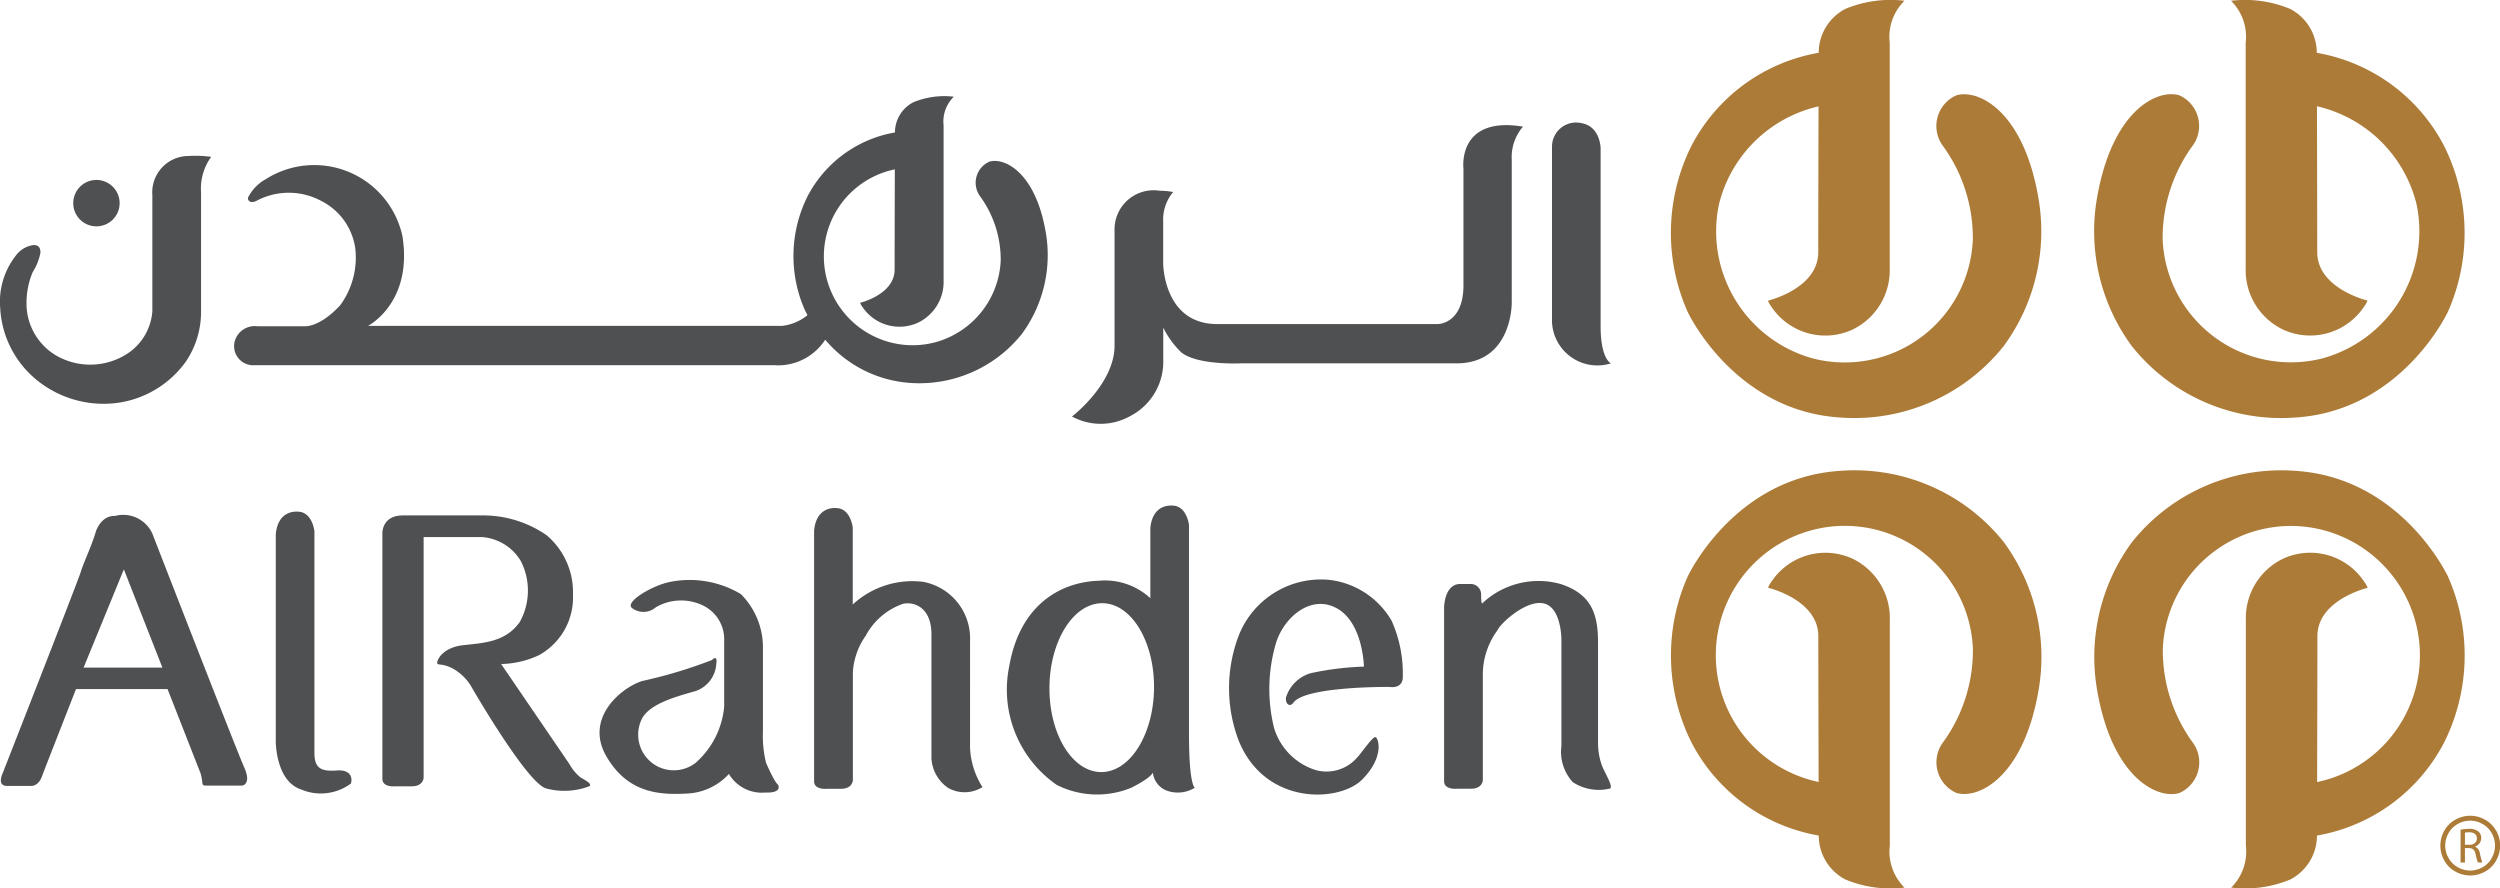 <svg xmlns="http://www.w3.org/2000/svg" width="126.643" height="45" viewBox="0 0 126.643 45">
  <g id="Logo" transform="translate(99.481 -5.693)">
    <g id="Group_410" data-name="Group 410" transform="translate(-99.482 10.567)">
      <path id="Path_555" data-name="Path 555" d="M15.96,103.438a1.175,1.175,0,1,0-1.174-1.175A1.175,1.175,0,0,0,15.96,103.438Z" transform="translate(-11.075 -96.846)" fill="#4e5052"/>
      <path id="Path_556" data-name="Path 556" d="M10.315,110.332a5.365,5.365,0,0,0,4.1,1.22,5.125,5.125,0,0,0,3.511-2.087,4.472,4.472,0,0,0,.777-2.57v-6.022a2.73,2.73,0,0,1,.514-1.791,5.819,5.819,0,0,0-1.145-.044,1.84,1.84,0,0,0-1.835,1.983V106.9a2.814,2.814,0,0,1-1.19,2.1,3.452,3.452,0,0,1-3.759.1,3.063,3.063,0,0,1-1.425-2.511,4.056,4.056,0,0,1,.308-1.659,2.812,2.812,0,0,0,.4-1.014c-.015-.294-.147-.367-.353-.367a1.34,1.34,0,0,0-.925.573,3.771,3.771,0,0,0-.764,2.614A5.035,5.035,0,0,0,10.315,110.332Z" transform="translate(-8.518 -96.01)" fill="#4e5052"/>
      <path id="Path_557" data-name="Path 557" d="M139.872,143.622v-5.139c0-1.5-.383-2.457-1.9-2.952a4.151,4.151,0,0,0-3.973.989s-.049,0-.049-.431a.529.529,0,0,0-.51-.558h-.56c-.4,0-.741.332-.806,1.14v6.638l0,.089v2.123c0,.446.638.382.638.382h.719c.606,0,.606-.446.606-.446v-5.442a3.8,3.8,0,0,1,.74-2.138c.131-.329,1.468-1.58,2.362-1.357s.878,1.851.878,1.851v5.361a2.282,2.282,0,0,0,.574,1.836,2.393,2.393,0,0,0,1.837.335c.271,0-.113-.622-.336-1.117A3.327,3.327,0,0,1,139.872,143.622Z" transform="translate(-58.919 -110.822)" fill="#4e5052"/>
      <path id="Path_558" data-name="Path 558" d="M103.9,140.539V129.931s-.1-.911-.766-.979-1.129.34-1.192,1.15v3.537a3.379,3.379,0,0,0-2.608-.885c-1.788.054-3.976,1.077-4.542,4.341a5.87,5.87,0,0,0,2.407,6,4.54,4.54,0,0,0,3.776.145c1.021-.51,1.094-.766,1.094-.766a1.107,1.107,0,0,0,.673.9,1.637,1.637,0,0,0,1.452-.135S103.9,143.117,103.9,140.539Zm-4.444,1.907c-1.462,0-2.638-1.915-2.625-4.277s1.21-4.277,2.673-4.277,2.639,1.915,2.625,4.277S100.92,142.446,99.457,142.446Z" transform="translate(-43.668 -108.209)" fill="#4e5052"/>
      <path id="Path_559" data-name="Path 559" d="M16.334,130.886a1.618,1.618,0,0,0-1.963-1.069s-.613-.085-.95.739c-.238.815-.63,1.6-.774,2.077s-3.965,10.221-3.965,10.221-.311.639.223.639h1.181s.383.063.583-.471,1.731-4.437,1.731-4.437h4.636l1.676,4.277a2.761,2.761,0,0,1,.088.471c0,.144.111.144.191.144H20.81s.5-.049.112-.918S16.334,130.886,16.334,130.886ZM12.783,137.5l2.04-4.978,1.953,4.978Z" transform="translate(-8.548 -108.554)" fill="#4e5052"/>
      <path id="Path_560" data-name="Path 560" d="M144.289,108.379s-.522-.212-.522-1.876V97.48s-.011-1.111-.979-1.272a1.22,1.22,0,0,0-1.484,1.207v8.68A2.3,2.3,0,0,0,144.289,108.379Z" transform="translate(-62.683 -94.846)" fill="#4e5052"/>
      <path id="Path_561" data-name="Path 561" d="M103.148,111.158a3.1,3.1,0,0,0,1.714-2.675v-1.827a4.565,4.565,0,0,0,.914,1.255c.822.655,2.969.555,2.969.555H119.71c2.855,0,2.806-3.084,2.806-3.084V98.138a2.344,2.344,0,0,1,.571-1.664c-3.361-.555-3.017,2.137-3.017,2.137v5.89c0,2.007-1.324,1.975-1.324,1.975H107.6c-2.742,0-2.742-3.084-2.742-3.084v-2.121a2.176,2.176,0,0,1,.506-1.485,3.89,3.89,0,0,0-.686-.065,1.979,1.979,0,0,0-2.283,1.958v5.89c0,1.942-2.155,3.589-2.155,3.589A3.044,3.044,0,0,0,103.148,111.158Z" transform="translate(-45.934 -94.933)" fill="#4e5052"/>
      <path id="Path_562" data-name="Path 562" d="M86.072,135.672a2.914,2.914,0,0,0-2.386-2.777,4.459,4.459,0,0,0-3.557,1.149v-3.9s-.1-.911-.766-.979-1.127.34-1.192,1.149v10.468l0,.089V143c0,.446.639.382.639.382h.718c.607,0,.607-.446.607-.446v-5.442a3.549,3.549,0,0,1,.652-1.867,3.4,3.4,0,0,1,1.9-1.62c.558-.112,1.428.183,1.428,1.555v6.28a1.946,1.946,0,0,0,.854,1.5,1.7,1.7,0,0,0,1.731-.048,4.053,4.053,0,0,1-.629-1.971Z" transform="translate(-36.93 -108.297)" fill="#4e5052"/>
      <path id="Path_563" data-name="Path 563" d="M68.251,144.59a5.706,5.706,0,0,1-.159-1.58v-4.181a3.821,3.821,0,0,0-1.118-2.792,5.06,5.06,0,0,0-3.638-.606c-.882.186-2.346,1.053-1.835,1.34a.953.953,0,0,0,1.165-.065,2.544,2.544,0,0,1,2.346-.112,1.9,1.9,0,0,1,1.117,1.788v3.351a4.309,4.309,0,0,1-1.452,2.857,1.805,1.805,0,0,1-2.682-2.3c.446-.718,1.676-1.053,2.682-1.34a1.554,1.554,0,0,0,1.053-1.388s.088-.487-.223-.184a23.942,23.942,0,0,1-3.532,1.062c-1.06.335-2.928,1.874-1.819,3.806s2.789,1.97,4.154,1.891a3.038,3.038,0,0,0,2.059-.99,1.934,1.934,0,0,0,1.85.942c.893.033.639-.4.639-.4S68.73,145.675,68.251,144.59Z" transform="translate(-29.443 -110.816)" fill="#4e5052"/>
      <path id="Path_564" data-name="Path 564" d="M55.982,107.555a2.843,2.843,0,0,0,2.493-1.28l.021-.005a6.175,6.175,0,0,0,4.25,2.175,6.643,6.643,0,0,0,5.7-2.477,6.739,6.739,0,0,0,1.21-5.162c-.529-3.075-2.128-3.8-2.865-3.562a1.169,1.169,0,0,0-.487,1.712,5.453,5.453,0,0,1,1.072,3.3,4.5,4.5,0,0,1-3.2,4.1,4.45,4.45,0,0,1-2.364.044,4.5,4.5,0,0,1,.2-8.77s-.01,3.8-.01,5.072-1.748,1.686-1.748,1.686a.845.845,0,0,0,.12.214,2.258,2.258,0,0,0,2.8.8,2.292,2.292,0,0,0,1.309-2.15V95.41A1.762,1.762,0,0,1,65,93.949a4.1,4.1,0,0,0-2.058.285,1.723,1.723,0,0,0-.923,1.526A6.173,6.173,0,0,0,57.588,99a6.773,6.773,0,0,0-.131,5.761s.041.087.123.233l-.007.034a2.5,2.5,0,0,1-1.255.529H35.328s2.281-1.168,1.74-4.55a4.572,4.572,0,0,0-6.923-2.879,2.186,2.186,0,0,0-.889.914c-.057.123.082.352.424.18a3.469,3.469,0,0,1,3.263,0,3.189,3.189,0,0,1,1.738,2.415,4.084,4.084,0,0,1-.767,2.879c-1.06,1.143-1.8,1.061-1.8,1.061h-2.4a1.052,1.052,0,0,0-1.142.767.968.968,0,0,0,1,1.207H55.982Z" transform="translate(-16.682 -93.924)" fill="#4e5052"/>
      <path id="Path_565" data-name="Path 565" d="M118.713,135.282a4.475,4.475,0,0,0-4.554,2.83,7.472,7.472,0,0,0,0,5.319c1.341,3.309,5.107,3.128,6.256,1.969s.819-2.118.671-2.149-.713.819-.925,1.032a2.05,2.05,0,0,1-2.1.638,3.2,3.2,0,0,1-2.117-2.159,8.226,8.226,0,0,1,.117-4.319c.427-1.311,1.8-2.446,3.1-1.7s1.342,2.936,1.342,2.936a14.945,14.945,0,0,0-2.682.33,1.846,1.846,0,0,0-1.266,1.234c-.042.3.176.534.383.255.607-.819,4.756-.788,4.756-.788s.092,0,.107,0c.7.086.67-.479.67-.479a6.565,6.565,0,0,0-.564-2.872A4.208,4.208,0,0,0,118.713,135.282Z" transform="translate(-51.409 -110.785)" fill="#4e5052"/>
      <path id="Path_566" data-name="Path 566" d="M35.179,142.577c-.808.063-1.106-.149-1.106-.893V130.449s-.1-.911-.766-.979-1.128.34-1.192,1.149v10.469s-.015,2.017,1.277,2.447a2.552,2.552,0,0,0,2.532-.3C35.988,143.023,35.988,142.513,35.179,142.577Z" transform="translate(-18.144 -108.42)" fill="#4e5052"/>
      <path id="Path_567" data-name="Path 567" d="M51.272,143.058a2.265,2.265,0,0,1-.558-.67l-3.464-5.075a4.7,4.7,0,0,0,1.915-.447,3.338,3.338,0,0,0,1.724-3.081,3.774,3.774,0,0,0-1.34-3,5.668,5.668,0,0,0-3.175-1H42.287c-1.117,0-1.053.941-1.053.941v12.4c0,.448.638.383.638.383h.845c.607,0,.607-.446.607-.446V130.882h2.92a2.485,2.485,0,0,1,2.01,1.229,3.283,3.283,0,0,1-.063,3.08c-.718,1-1.787,1.053-2.84,1.165s-1.341.735-1.341.893.223,0,.782.288a2.55,2.55,0,0,1,.893.829s2.857,4.98,3.847,5.251a3.555,3.555,0,0,0,2.185-.112C51.879,143.393,51.543,143.217,51.272,143.058Z" transform="translate(-21.863 -108.55)" fill="#4e5052"/>
    </g>
    <g id="Group_411" data-name="Group 411" transform="translate(-14.851 5.694)">
      <path id="Path_568" data-name="Path 568" d="M112.124,76.24a1.391,1.391,0,0,0-.565-.56,1.513,1.513,0,0,0-1.487,0,1.4,1.4,0,0,0-.568.56,1.535,1.535,0,0,0-.2.759,1.519,1.519,0,0,0,.2.752,1.4,1.4,0,0,0,.56.561,1.526,1.526,0,0,0,1.507,0,1.406,1.406,0,0,0,.56-.561,1.526,1.526,0,0,0,0-1.511Zm-.215,1.385a1.185,1.185,0,0,1-.467.468,1.263,1.263,0,0,1-1.255,0,1.2,1.2,0,0,1-.468-.468,1.256,1.256,0,0,1,0-1.259,1.167,1.167,0,0,1,.472-.468,1.258,1.258,0,0,1,1.24,0,1.164,1.164,0,0,1,.473.468,1.266,1.266,0,0,1,0,1.259Z" transform="translate(-70.312 -34.162)" fill="#ad7b38"/>
      <path id="Path_569" data-name="Path 569" d="M111.765,77.506V77.5a.447.447,0,0,0,.319-.43.422.422,0,0,0-.133-.321.7.7,0,0,0-.493-.141,2.249,2.249,0,0,0-.42.038v1.667h.22v-.733h.205c.2.008.292.1.342.33a2.047,2.047,0,0,0,.111.4h.226a3.081,3.081,0,0,1-.127-.465A.431.431,0,0,0,111.765,77.506Zm-.282-.093h-.224V76.8a.87.87,0,0,1,.216-.021c.231,0,.389.1.389.314C111.864,77.285,111.715,77.413,111.482,77.413Z" transform="translate(-71.022 -34.62)" fill="#ad7b38"/>
      <path id="Path_570" data-name="Path 570" d="M52.013,45.963c-5.382.356-7.7,5.358-7.7,5.358a9.864,9.864,0,0,0,.19,8.389,8.985,8.985,0,0,0,6.453,4.725A2.508,2.508,0,0,0,52.3,66.659a5.955,5.955,0,0,0,3,.414,2.569,2.569,0,0,1-.745-2.128V53.531A3.337,3.337,0,0,0,52.644,50.4a3.287,3.287,0,0,0-4.082,1.171,1.261,1.261,0,0,0-.174.311s2.546.6,2.546,2.453.015,7.386.015,7.386a6.559,6.559,0,0,1-.284-12.77,6.492,6.492,0,0,1,8.1,6.027,7.935,7.935,0,0,1-1.56,4.8,1.7,1.7,0,0,0,.709,2.493c1.074.345,3.4-.709,4.175-5.187a9.823,9.823,0,0,0-1.764-7.52A9.672,9.672,0,0,0,52.013,45.963Z" transform="translate(-43.453 -22.11)" fill="#ad7b38"/>
      <path id="Path_571" data-name="Path 571" d="M89.913,26.841c5.383-.356,7.7-5.358,7.7-5.358a9.869,9.869,0,0,0-.191-8.39,8.989,8.989,0,0,0-6.453-4.724,2.509,2.509,0,0,0-1.346-2.223,5.961,5.961,0,0,0-3-.414,2.564,2.564,0,0,1,.744,2.127V19.272A3.337,3.337,0,0,0,89.283,22.4a3.285,3.285,0,0,0,4.081-1.171,1.326,1.326,0,0,0,.175-.311s-2.547-.6-2.547-2.455-.014-7.386-.014-7.386a6.741,6.741,0,0,1,5.046,4.969,6.678,6.678,0,0,1-4.763,7.8,6.5,6.5,0,0,1-8.1-6.029,7.937,7.937,0,0,1,1.56-4.8,1.7,1.7,0,0,0-.709-2.493c-1.075-.345-3.4.709-4.174,5.187a9.818,9.818,0,0,0,1.763,7.518A9.671,9.671,0,0,0,89.913,26.841Z" transform="translate(-58.237 -5.694)" fill="#ad7b38"/>
      <path id="Path_572" data-name="Path 572" d="M57.91,10.529a1.7,1.7,0,0,0-.709,2.493,7.933,7.933,0,0,1,1.56,4.8,6.495,6.495,0,0,1-8.1,6.029,6.677,6.677,0,0,1-4.762-7.8,6.74,6.74,0,0,1,5.046-4.969s-.015,5.533-.015,7.386-2.546,2.455-2.546,2.455a1.261,1.261,0,0,0,.174.311A3.287,3.287,0,0,0,52.644,22.4a3.338,3.338,0,0,0,1.907-3.132V7.858A2.563,2.563,0,0,1,55.3,5.731a5.962,5.962,0,0,0-3,.414,2.507,2.507,0,0,0-1.346,2.223A8.988,8.988,0,0,0,44.5,13.093a9.865,9.865,0,0,0-.19,8.39s2.32,5,7.7,5.358a9.671,9.671,0,0,0,8.308-3.608,9.822,9.822,0,0,0,1.764-7.518C61.313,11.237,58.984,10.183,57.91,10.529Z" transform="translate(-43.453 -5.694)" fill="#ad7b38"/>
      <path id="Path_573" data-name="Path 573" d="M97.426,59.71a9.868,9.868,0,0,0,.191-8.389s-2.322-5-7.7-5.358a9.671,9.671,0,0,0-8.308,3.606,9.82,9.82,0,0,0-1.763,7.52c.77,4.478,3.1,5.532,4.174,5.187a1.7,1.7,0,0,0,.709-2.493,7.939,7.939,0,0,1-1.56-4.8,6.493,6.493,0,0,1,8.1-6.027,6.559,6.559,0,0,1-.283,12.77s.014-5.531.014-7.386,2.547-2.453,2.547-2.453a1.326,1.326,0,0,0-.175-.311A3.285,3.285,0,0,0,89.283,50.4a3.336,3.336,0,0,0-1.907,3.131V64.945a2.57,2.57,0,0,1-.744,2.128,5.953,5.953,0,0,0,3-.414,2.509,2.509,0,0,0,1.346-2.223A8.986,8.986,0,0,0,97.426,59.71Z" transform="translate(-58.237 -22.11)" fill="#ad7b38"/>
    </g>
  </g>
</svg>
